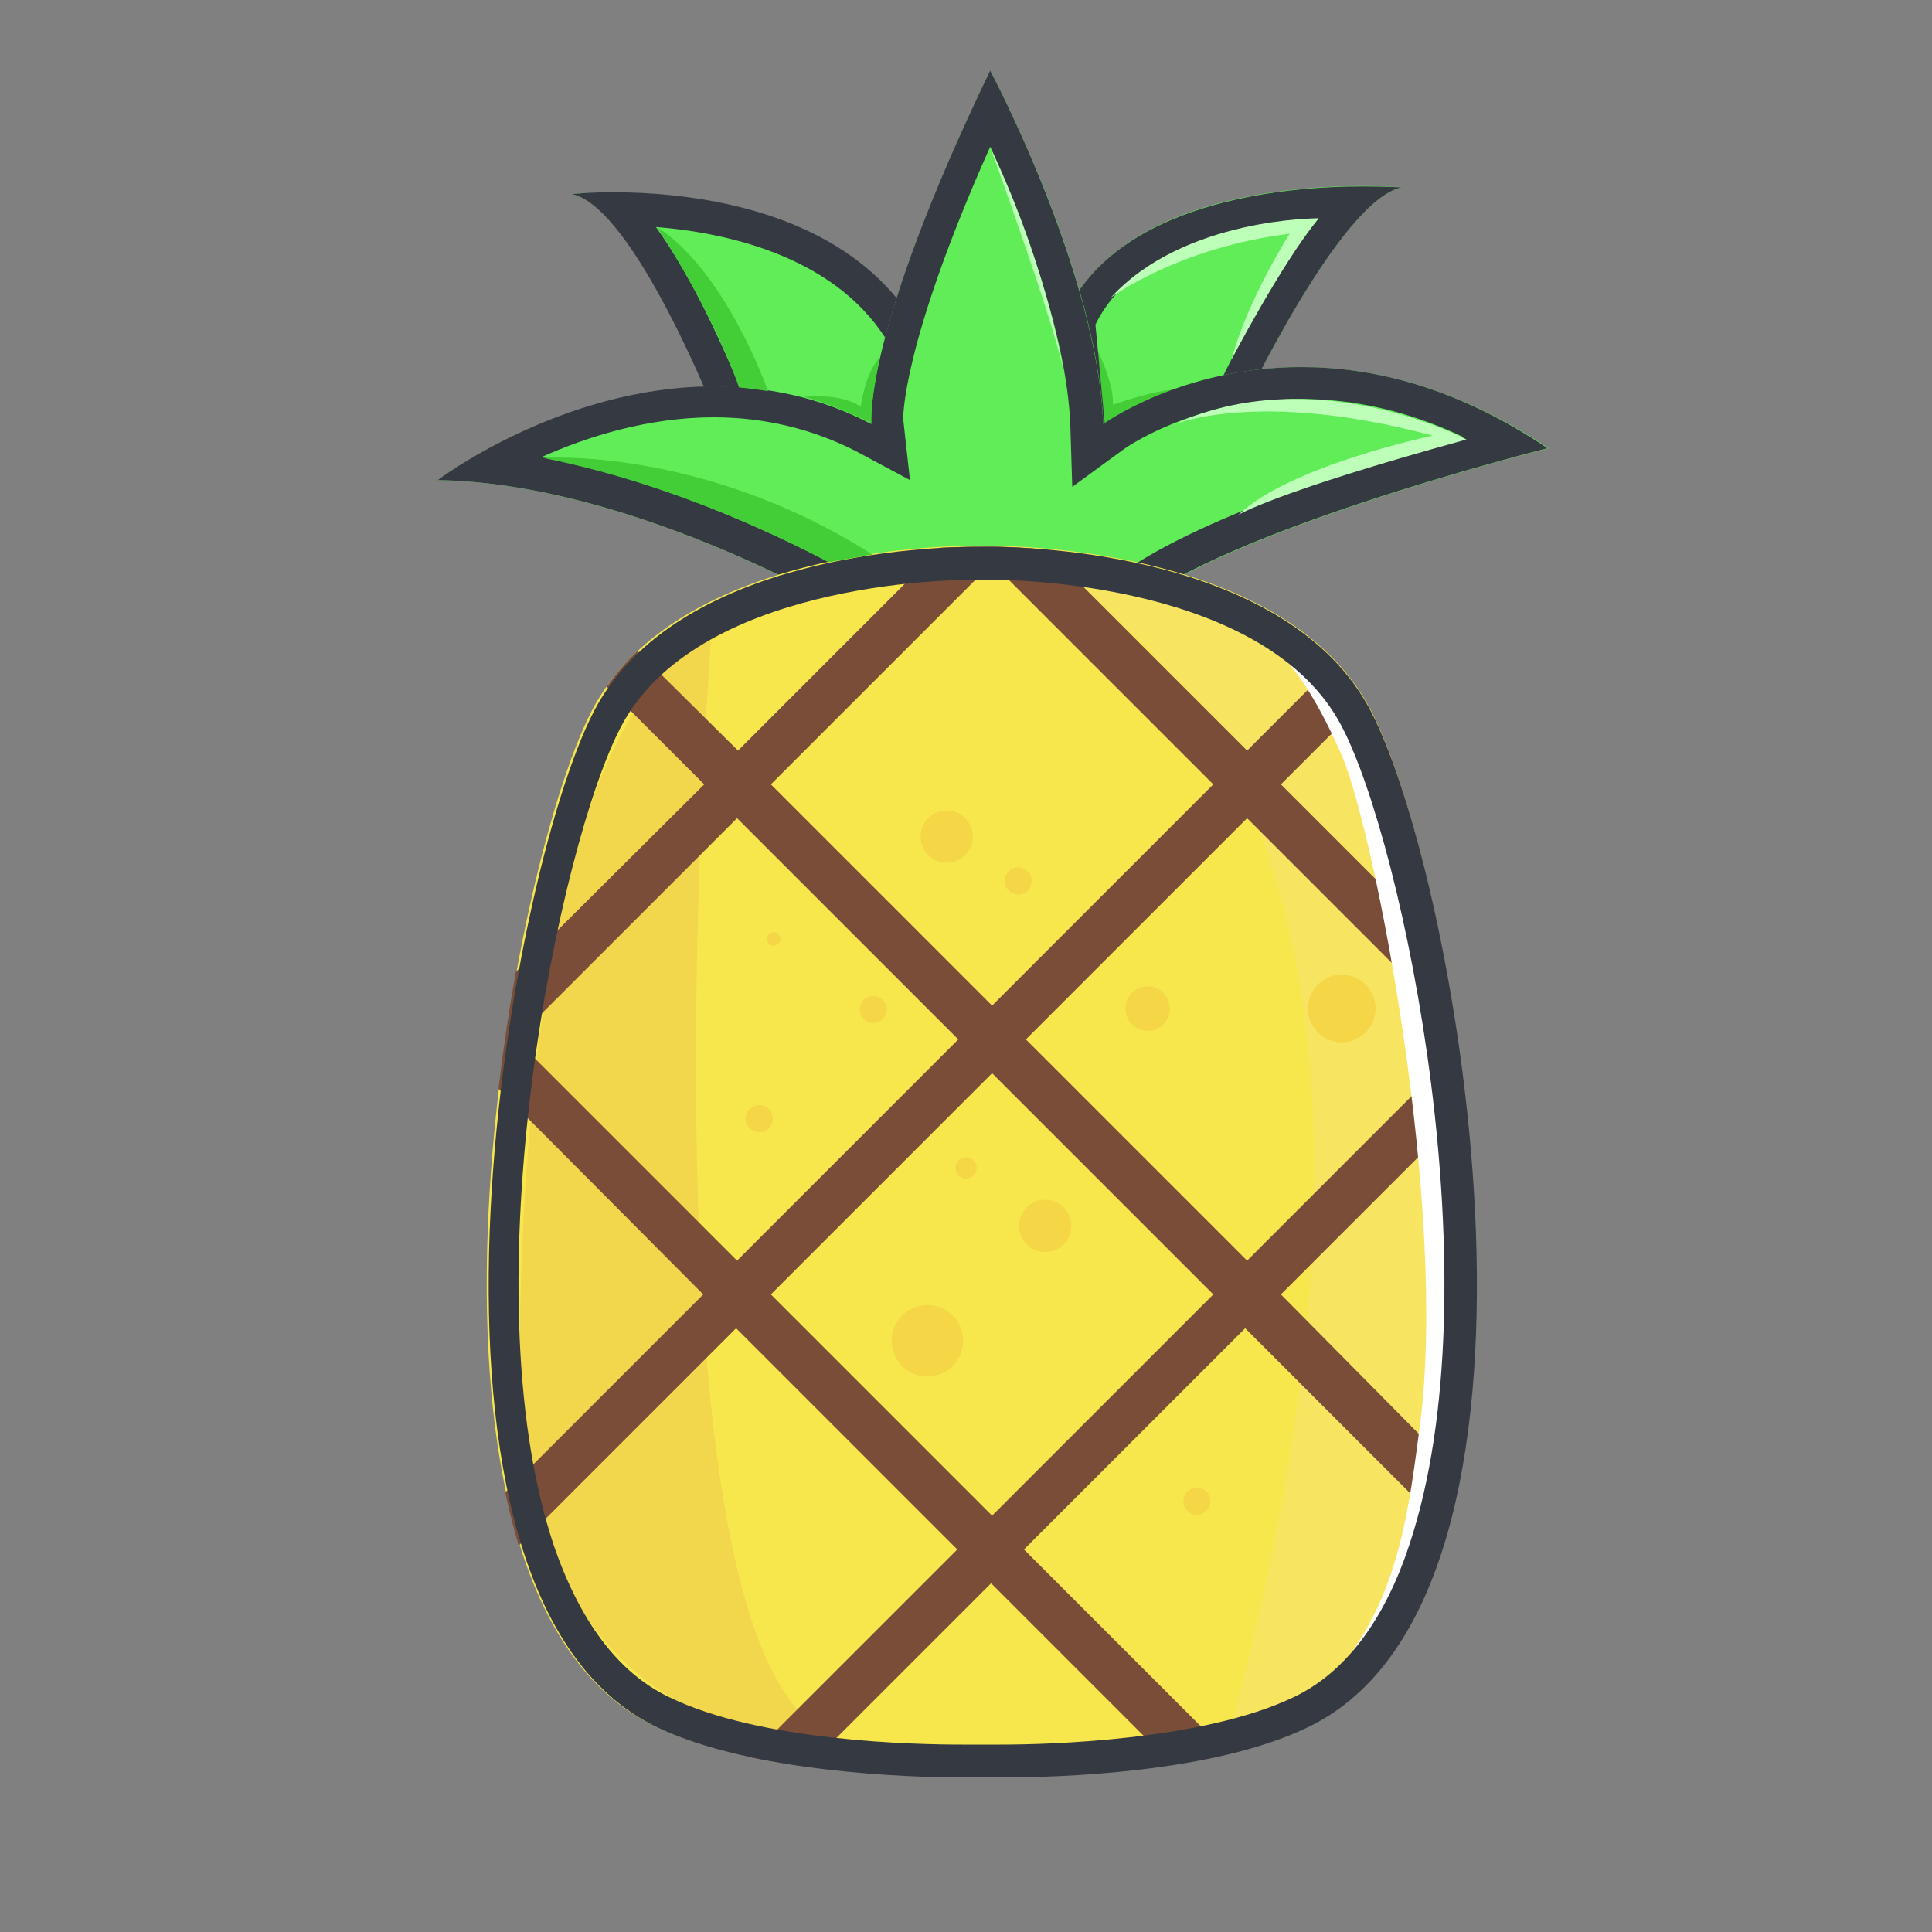 <?xml version="1.0" standalone="no"?><!DOCTYPE svg PUBLIC "-//W3C//DTD SVG 1.1//EN" "http://www.w3.org/Graphics/SVG/1.1/DTD/svg11.dtd"><svg t="1524234580982" class="icon" style="" viewBox="0 0 1024 1024" version="1.1" xmlns="http://www.w3.org/2000/svg" p-id="2179" xmlns:xlink="http://www.w3.org/1999/xlink" width="200" height="200"><rect x="0" y="0" width="1024" height="1024" fill="#808080" stroke="none"/><defs><style type="text/css"></style></defs><path d="M657.92 217.088s52.224-111.104 84.992-117.76c0 0-143.872-12.8-179.2 69.632l10.24 60.416 83.968-12.288zM388.096 220.672s-52.224-111.104-84.992-117.76c0 0 133.632-13.824 179.2 69.632l-10.24 60.416-83.968-12.288z" fill="#60ED58" p-id="2180"></path><path d="M579.072 180.224s11.776 22.016 10.752 34.304c0 0 23.04-8.192 34.816-8.192 0 0-25.6 9.216-39.936 19.456 0.512 0-3.584-27.136-5.632-45.568z" fill="#43CE38" p-id="2181"></path><path d="M347.648 120.32c38.912 3.072 97.792 16.384 124.416 63.488l8.704 61.44L394.24 210.432c-9.728-24.064-26.624-62.464-46.592-90.112m-23.04-18.432c-13.312 0-21.504 1.024-21.504 1.024 33.28 6.656 77.824 120.832 77.824 120.832L501.76 272.896l-12.8-94.208c-35.84-68.608-123.392-76.8-164.352-76.8zM698.88 115.712C675.84 144.384 655.36 184.32 645.632 204.8l-59.392 27.136-5.632-59.904c20.48-41.984 78.848-53.248 118.272-56.32m23.04-16.896c-40.96 0-131.584 7.68-158.208 70.144l8.704 87.04 85.504-38.912s52.224-111.104 84.992-117.76c0 0-8.192-0.512-20.992-0.512z" fill="#353942" p-id="2182"></path><path d="M457.216 328.192S337.92 256 231.936 254.464c0 0 116.736-87.552 229.888-29.696 0 0-5.12-45.568 62.976-187.392 0 0 57.344 107.008 59.904 187.392 0 0 103.936-75.776 236.032 12.8 0 0-185.856 46.592-227.328 90.624H457.216z" fill="#60ED58" p-id="2183"></path><path d="M524.8 77.824c16.384 36.864 40.448 97.792 42.496 147.456l1.024 32.768 26.624-19.456c0.512-0.512 37.376-27.136 94.72-27.136 28.672 0 57.344 6.656 85.504 19.968-55.808 15.872-151.552 46.592-188.928 78.848H461.824c-18.432-10.752-93.696-52.224-174.592-68.096 24.064-10.752 56.32-20.992 91.136-20.992 26.624 0 52.224 6.144 75.264 17.92l28.672 15.36-3.584-32.256c0 0.512-1.536-37.888 46.08-144.384m0-40.448C456.704 178.688 461.824 224.768 461.824 224.768 433.664 209.92 404.992 204.8 378.368 204.8c-80.896 0-146.432 49.664-146.432 49.664 106.496 1.536 225.28 73.728 225.28 73.728h135.68c41.472-44.032 227.328-90.624 227.328-90.624C771.584 204.8 727.04 194.56 689.664 194.56c-63.488 0-104.96 30.208-104.96 30.208-3.072-80.896-59.904-187.392-59.904-187.392z" fill="#353942" p-id="2184"></path><path d="M726.528 376.32c-47.616-91.136-206.336-87.04-206.336-87.04s-158.208-4.096-206.336 87.04c-46.08 88.576-112.64 468.48 33.28 538.624 62.464 29.696 172.544 26.624 172.544 26.624s110.592 3.584 172.544-26.624c146.944-70.144 80.384-450.048 34.304-538.624z" fill="#F7E74D" p-id="2185"></path><path d="M376.832 339.456s-41.984 549.376 67.072 581.12c0 0-173.056 19.456-168.448-215.04 5.12-279.04 65.536-353.792 101.376-366.08z" fill="#F2D64C" p-id="2186"></path><path d="M553.984 305.152s237.056 83.968 99.84 605.184c0 0 168.96 30.208 101.376-427.008-0.512-0.512-18.944-202.752-201.216-178.176z" fill="#F7E561" p-id="2187"></path><path d="M678.4 921.088c5.12-2.048 9.728-3.584 14.336-6.144 28.16-13.312 48.128-38.4 62.464-70.656l-76.8 76.8zM273.408 515.072c-3.584 19.968-6.656 40.448-9.216 61.952L372.736 686.08l-104.96 104.96c2.048 9.728 4.608 19.456 7.168 28.16l115.2-115.2 117.248 117.248-110.08 110.08c10.24 2.048 20.48 3.584 30.72 5.12l97.28-97.28 95.744 95.744c10.24-1.536 19.968-3.584 29.696-5.632L542.72 821.248l117.248-117.248 105.984 105.984c2.56-9.216 4.608-18.944 6.656-29.184L678.912 686.08l97.792-97.792c-1.024-10.752-2.56-21.504-4.096-31.744l-111.616 111.616-117.248-117.248 117.248-117.248 110.08 110.08c-2.048-14.848-4.608-29.184-7.68-43.52l-84.48-84.48 44.032-44.032c-4.608-7.68-9.728-14.336-15.36-20.48l-46.592 46.592-106.496-106.496c-20.48-2.048-34.304-1.536-34.304-1.536s-8.192 0-21.504 0.512l-107.52 107.52L337.92 345.088c-6.144 5.632-11.776 12.288-16.384 18.944l51.712 51.712-99.84 99.328z m369.664 171.008l-117.248 117.248L408.576 686.08l117.248-117.248 117.248 117.248z m-117.248-387.584l117.248 117.248-117.248 117.248-117.248-117.248 117.248-117.248zM390.656 433.664l117.248 117.248-117.248 117.248-117.248-117.248 117.248-117.248z" fill="#7A4D39" p-id="2188"></path><path d="M588.8 157.696s35.84-26.624 94.72-33.792c0 0-22.528 35.328-30.72 66.56 0 0 26.112-50.176 46.08-74.752 0 0-71.168-0.512-110.08 41.984z" fill="#BDFFB8" p-id="2189"></path><path d="M668.672 339.456s18.432 5.632 42.496 60.928c17.408 40.448 56.32 240.128 41.472 354.816-5.632 41.984-10.24 84.992-37.888 122.88 0 0 87.04-66.048 51.712-313.344 0 0 0-177.152-97.792-225.28z" fill="#FFFFFF" p-id="2190"></path><path d="M523.776 307.2c14.848 0 147.968 2.048 187.392 77.824 32.768 62.464 81.408 296.96 35.84 433.664-13.312 40.448-34.304 68.096-61.44 80.896-48.128 23.04-130.56 25.088-155.136 25.088h-10.752-9.728c-24.064 0-107.008-1.536-155.136-25.088-27.136-12.8-47.616-40.448-61.44-80.896-45.568-137.216 3.072-371.712 35.84-433.664C369.152 309.248 502.272 307.2 517.12 307.2H523.776m0-17.408h-3.072-3.072c-23.04 0-159.232 3.584-202.752 87.04-46.08 88.576-112.64 468.48 33.28 538.624 50.688 24.064 133.632 26.624 162.304 26.624h20.48c28.672 0 111.616-2.048 162.304-26.624 146.432-70.144 79.872-450.048 33.28-538.624-43.52-83.456-179.712-87.04-202.752-87.04z" fill="#353942" p-id="2191"></path><path d="M621.568 225.28s44.544-19.456 137.728 5.632c0 0-75.776 15.872-102.912 41.984 0 0 18.432-11.776 120.832-39.936-0.512-0.512-81.408-42.496-155.648-7.68z" fill="#BDFFB8" p-id="2192"></path><path d="M466.432 189.44s-5.12 21.504-4.608 34.816c0 0-21.504-10.752-35.84-13.824 0 0 18.944-2.56 30.208 5.12 0 0.512 2.048-17.92 10.24-26.112zM287.744 242.688s84.48-6.144 174.592 51.2l-23.04 4.096c-0.512 0-69.12-38.912-151.552-55.296zM348.16 120.32s29.184 43.52 43.52 84.992c0 0 9.728 1.024 15.36 2.048 0-0.512-22.528-64-58.88-87.04z" fill="#43CE38" p-id="2193"></path><path d="M524.8 77.824s37.376 102.912 39.424 121.856c0 0-7.68-54.784-39.424-121.856z" fill="#BDFFB8" p-id="2194"></path><path d="M501.76 443.392m-13.824 0a13.824 13.824 0 1 0 27.648 0 13.824 13.824 0 1 0-27.648 0Z" fill="#F4D647" p-id="2195"></path><path d="M634.368 795.648m-7.168 0a7.168 7.168 0 1 0 14.336 0 7.168 7.168 0 1 0-14.336 0Z" fill="#F4D647" p-id="2196"></path><path d="M553.984 649.728m-13.824 0a13.824 13.824 0 1 0 27.648 0 13.824 13.824 0 1 0-27.648 0Z" fill="#F4D647" p-id="2197"></path><path d="M539.648 466.944m-7.168 0a7.168 7.168 0 1 0 14.336 0 7.168 7.168 0 1 0-14.336 0Z" fill="#F4D647" p-id="2198"></path><path d="M410.112 497.664m-3.584 0a3.584 3.584 0 1 0 7.168 0 3.584 3.584 0 1 0-7.168 0Z" fill="#F4D647" p-id="2199"></path><path d="M608.256 534.528m-11.776 0a11.776 11.776 0 1 0 23.552 0 11.776 11.776 0 1 0-23.552 0Z" fill="#F4D647" p-id="2200"></path><path d="M711.168 534.528m-17.92 0a17.92 17.92 0 1 0 35.84 0 17.92 17.92 0 1 0-35.84 0Z" fill="#F4D647" p-id="2201"></path><path d="M491.52 710.656m-18.944 0a18.944 18.944 0 1 0 37.888 0 18.944 18.944 0 1 0-37.888 0Z" fill="#F4D647" p-id="2202"></path><path d="M512 619.008m-5.632 0a5.632 5.632 0 1 0 11.264 0 5.632 5.632 0 1 0-11.264 0Z" fill="#F4D647" p-id="2203"></path><path d="M462.848 535.04m-7.168 0a7.168 7.168 0 1 0 14.336 0 7.168 7.168 0 1 0-14.336 0Z" fill="#F4D647" p-id="2204"></path><path d="M402.432 592.896m-7.168 0a7.168 7.168 0 1 0 14.336 0 7.168 7.168 0 1 0-14.336 0Z" fill="#F4D647" p-id="2205"></path></svg>